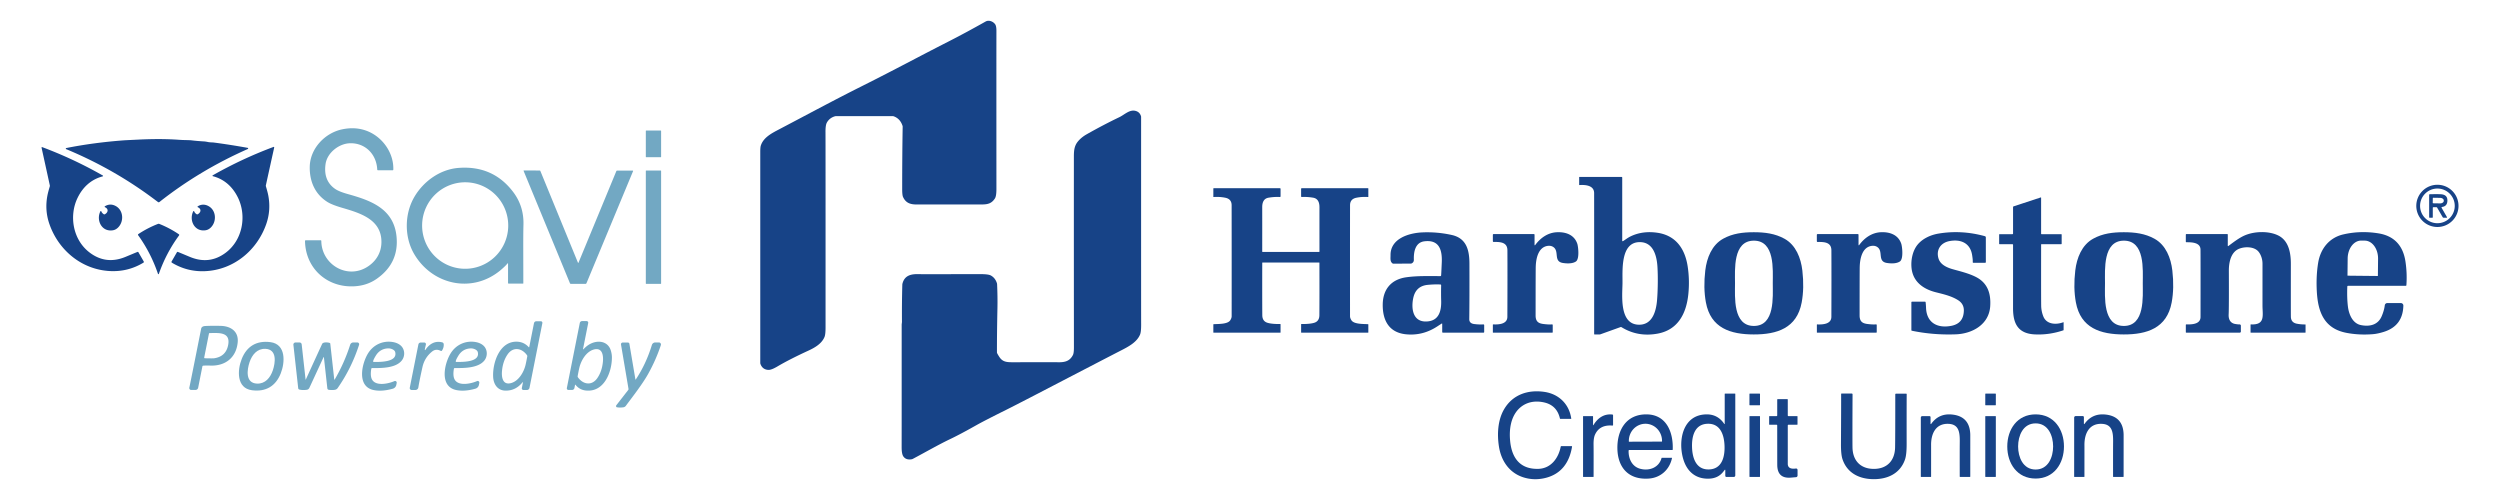 <svg xmlns:xlink="http://www.w3.org/1999/xlink" xmlns="http://www.w3.org/2000/svg" version="1.1" viewBox="0.00 0.00 2250.00 450.00" width="2250" height="450">
<path fill="#174387" d="   M 887.03 19.39   C 889.97 17.73 893.88 19.32 895.67 21.89   Q 896.79 23.50 896.78 27.88   Q 896.72 57.25 896.78 170.11   Q 896.78 176.51 895.42 178.60   C 892.55 182.99 889.27 184.02 883.56 184.02   Q 827.73 183.97 825.92 184.02   C 819.45 184.20 815.24 182.77 812.73 177.26   Q 811.97 175.59 811.97 170.18   Q 811.97 139.63 812.40 114.01   A 2.64 2.47 -56.1 0 0 812.27 113.20   Q 810.14 106.81 804.43 104.71   A 3.44 3.32 54.2 0 0 803.26 104.50   L 752.71 104.50   A 4.94 4.91 36.6 0 0 751.32 104.70   Q 746.51 106.15 744.17 110.36   Q 742.84 112.76 742.95 119.35   Q 743.03 123.45 743.00 294.65   Q 743.00 300.97 742.07 303.23   C 739.63 309.19 733.57 312.80 727.73 315.49   Q 710.59 323.37 699.63 329.84   Q 694.26 333.02 691.59 332.90   Q 686.41 332.68 684.49 327.80   A 3.55 3.39 -57.2 0 1 684.24 326.50   Q 684.24 212.96 684.24 136.88   Q 684.24 132.70 684.70 131.18   C 686.97 123.77 694.48 119.95 701.00 116.52   C 728.75 101.94 750.28 90.28 776.26 77.26   C 807.12 61.79 825.30 51.81 853.30 37.55   Q 868.58 29.77 887.03 19.39   Z"/>
<path fill="#174387" d="   M 1022.20 99.86   Q 1025.86 100.94 1026.93 104.70   A 2.21 2.17 -52.7 0 1 1027.00 105.25   Q 1026.98 283.75 1027.03 291.77   Q 1027.08 298.64 1026.05 301.11   C 1023.14 308.10 1015.46 312.08 1008.42 315.67   Q 1000.55 319.69 932.30 355.14   Q 912.49 365.42 905.40 368.94   Q 886.16 378.49 878.53 382.78   Q 864.10 390.91 855.54 394.99   C 844.36 400.32 834.03 406.37 821.64 412.93   A 4.13 4.04 25.7 0 1 820.34 413.37   Q 815.27 414.17 812.94 410.66   Q 811.47 408.44 811.48 402.48   Q 811.52 381.99 811.51 292.50   C 811.51 291.37 811.78 290.42 811.77 289.49   Q 811.62 273.60 812.08 256.26   A 4.49 4.20 -38.7 0 1 812.23 255.21   C 814.11 248.09 819.55 246.47 826.93 246.74   Q 828.85 246.80 882.17 246.72   Q 889.45 246.71 891.66 247.89   Q 895.69 250.05 897.23 254.91   A 3.60 3.36 -57.0 0 1 897.39 255.82   Q 897.91 267.22 897.69 277.50   Q 897.21 300.81 897.26 317.30   Q 897.26 317.91 899.29 321.06   C 902.17 325.55 905.55 326.03 911.20 326.02   Q 950.19 325.96 951.64 326.01   C 958.37 326.23 962.77 325.06 965.63 319.52   Q 966.53 317.77 966.53 312.85   Q 966.45 218.51 966.49 140.85   C 966.49 135.48 966.90 131.25 970.10 127.35   Q 973.17 123.61 978.09 120.82   Q 993.08 112.33 1007.52 105.41   C 1012.02 103.25 1016.70 98.24 1022.20 99.86   Z"/>
<path fill="#72a8c3" d="   M 339.51 152.58   C 338.88 138.94 328.90 128.68 315.19 128.92   C 305.21 129.09 294.46 137.39 293.00 147.66   Q 290.90 162.42 301.43 169.89   Q 305.01 172.43 313.14 174.69   C 333.87 180.46 354.38 187.84 356.87 212.83   Q 359.26 236.85 338.95 251.00   Q 330.30 257.02 318.97 257.66   C 294.44 259.05 274.94 241.59 274.51 216.89   A 0.64 0.63 89.6 0 1 275.14 216.24   L 288.57 216.24   A 0.62 0.62 0.0 0 1 289.19 216.85   C 289.39 238.48 313.47 252.43 331.98 239.25   C 339.09 234.20 343.24 226.79 343.29 217.88   C 343.41 197.19 323.59 191.63 307.53 186.90   Q 298.55 184.26 294.43 181.62   C 283.37 174.54 278.52 163.10 278.78 150.00   C 279.11 133.50 292.56 119.62 307.93 116.41   Q 321.01 113.67 332.01 118.58   C 344.96 124.35 354.43 138.07 353.98 152.67   A 0.59 0.59 0.0 0 1 353.39 153.25   L 340.22 153.25   A 0.71 0.70 -1.3 0 1 339.51 152.58   Z"/>
<path fill="#72a8c3" d="   M 595.00 141.13   A 0.37 0.37 0.0 0 1 594.63 141.50   L 581.61 141.50   A 0.37 0.37 0.0 0 1 581.24 141.13   L 581.24 117.87   A 0.37 0.37 0.0 0 1 581.61 117.50   L 594.63 117.50   A 0.37 0.37 0.0 0 1 595.00 117.87   L 595.00 141.13   Z"/>
<path fill="#174387" d="   M 222.93 133.07   A 0.54 0.54 0.0 0 1 223.05 134.09   Q 179.56 153.33 143.46 181.82   A 1.07 1.07 0.0 0 1 142.15 181.83   Q 104.26 152.78 59.54 134.23   A 0.53 0.52 -39.4 0 1 59.64 133.23   Q 84.65 128.26 112.25 126.25   Q 112.84 126.21 124.50 125.64   Q 144.78 124.65 160.78 125.79   Q 163.91 126.01 166.43 126.06   Q 171.18 126.16 172.06 126.27   Q 177.02 126.91 183.80 127.29   Q 184.95 127.36 187.66 127.91   C 189.09 128.20 190.78 128.07 192.86 128.34   Q 206.90 130.19 222.93 133.07   Z"/>
<path fill="#174387" d="   M 246.68 132.35   Q 246.82 132.55 246.78 132.75   Q 241.11 158.36 239.29 166.76   A 2.02 1.95 -48.3 0 0 239.33 167.76   Q 240.87 172.91 241.42 175.77   Q 244.00 189.11 239.62 201.66   C 231.38 225.25 210.47 242.74 184.99 244.03   Q 168.62 244.86 154.69 236.41   A 0.77 0.76 30.6 0 1 154.42 235.37   L 159.23 227.04   A 0.72 0.70 -64.0 0 1 160.10 226.73   Q 161.24 227.18 170.91 231.21   Q 188.40 238.50 203.13 227.45   C 218.43 215.99 222.13 194.26 214.18 177.90   C 209.45 168.18 201.95 161.30 191.56 158.57   A 0.42 0.42 0.0 0 1 191.46 157.79   Q 217.89 142.78 246.25 132.21   A 0.37 0.36 63.0 0 1 246.68 132.35   Z"/>
<path fill="#174387" d="   M 37.51 132.54   A 0.36 0.36 0.0 0 1 37.94 132.40   Q 66.20 142.97 92.53 157.96   A 0.42 0.42 0.0 0 1 92.43 158.74   C 82.07 161.45 74.58 168.30 69.86 177.99   C 61.91 194.29 65.58 215.96 80.82 227.40   Q 95.49 238.43 112.94 231.19   Q 122.58 227.18 123.72 226.73   A 0.72 0.70 64.1 0 1 124.59 227.04   L 129.37 235.35   A 0.76 0.76 0.0 0 1 129.10 236.39   Q 115.20 244.80 98.88 243.95   C 73.48 242.64 52.65 225.18 44.47 201.65   Q 40.11 189.13 42.70 175.83   Q 43.25 172.98 44.79 167.85   A 2.01 1.94 48.4 0 0 44.84 166.85   Q 43.03 158.48 37.41 132.94   Q 37.37 132.74 37.51 132.54   Z"/>
<path fill="#72a8c3" d="   M 456.78 237.05   Q 455.28 239.08 450.99 242.75   C 425.70 264.38 389.64 256.88 372.95 228.95   C 363.76 213.58 363.89 192.55 372.99 177.10   C 381.23 163.11 396.12 152.36 412.80 151.11   Q 443.53 148.80 461.69 172.56   Q 471.56 185.47 471.11 202.21   C 470.79 214.52 471.00 230.72 470.99 254.95   A 0.30 0.30 0.0 0 1 470.69 255.25   L 457.80 255.25   A 0.56 0.55 -0.0 0 1 457.24 254.70   L 457.24 237.20   A 0.25 0.25 0.0 0 0 456.78 237.05   Z   M 420.018 164.084   A 38.92 38.75 -88.0 0 0 379.934 201.628   A 38.92 38.75 -88.0 0 0 417.302 241.876   A 38.92 38.75 -88.0 0 0 457.386 204.332   A 38.92 38.75 -88.0 0 0 420.018 164.084   Z"/>
<path fill="#72a8c3" d="   M 520.41 236.58   Q 520.46 236.58 520.51 236.56   A 0.38 0.21 -77.3 0 0 520.65 236.40   L 554.70 154.02   A 0.75 0.74 11.2 0 1 555.39 153.56   L 569.50 153.56   A 0.30 0.30 0.0 0 1 569.78 153.98   L 527.84 254.86   A 1.07 1.07 0.0 0 1 527.01 255.51   Q 527.00 255.51 520.38 255.51   Q 513.76 255.50 513.75 255.49   A 1.07 1.07 0.0 0 1 512.92 254.84   L 471.26 153.84   A 0.30 0.30 0.0 0 1 471.55 153.42   L 485.66 153.46   A 0.75 0.74 -11.0 0 1 486.34 153.92   L 520.16 236.40   A 0.38 0.21 77.5 0 0 520.30 236.56   Q 520.35 236.58 520.41 236.58   Z"/>
<path fill="#72a8c3" d="   M 595.00 255.13   A 0.36 0.36 0.0 0 1 594.64 255.49   L 581.60 255.49   A 0.36 0.36 0.0 0 1 581.24 255.13   L 581.24 153.85   A 0.36 0.36 0.0 0 1 581.60 153.49   L 594.64 153.49   A 0.36 0.36 0.0 0 1 595.00 153.85   L 595.00 255.13   Z"/>
<path fill="#174387" d="   M 1460.64 217.04   C 1462.46 216.02 1464.74 214.06 1467.74 212.64   Q 1478.52 207.53 1491.76 209.50   C 1508.40 211.97 1516.52 224.07 1518.91 239.80   Q 1520.79 252.15 1519.50 264.75   C 1517.70 282.22 1510.18 296.98 1491.64 300.30   Q 1473.98 303.47 1459.38 294.48   A 1.05 1.05 0.0 0 0 1458.47 294.38   L 1440.36 300.88   A 2.09 1.94 33.0 0 1 1439.67 301.00   L 1435.10 301.00   A 0.36 0.36 0.0 0 1 1434.74 300.64   Q 1434.77 208.64 1434.72 173.79   C 1434.71 166.72 1426.63 166.19 1421.48 166.56   A 0.22 0.22 0.0 0 1 1421.25 166.34   L 1421.25 159.49   A 0.24 0.24 0.0 0 1 1421.49 159.25   L 1459.45 159.25   A 0.55 0.54 0.0 0 1 1460.00 159.79   L 1460.00 216.67   A 0.43 0.43 0.0 0 0 1460.64 217.04   Z   M 1460.25 254.89   C 1460.10 265.93 1457.28 291.36 1474.37 292.22   C 1486.97 292.86 1490.49 280.44 1491.34 270.23   Q 1491.89 263.61 1492.00 255.29   Q 1492.11 246.97 1491.72 240.35   C 1491.13 230.11 1487.93 217.61 1475.32 217.92   C 1458.21 218.34 1460.39 243.84 1460.25 254.89   Z"/>
<path fill="#174387" d="   M 2212.66 185.29   A 19.00 19.00 0.0 0 1 2193.66 204.29   A 19.00 19.00 0.0 0 1 2174.66 185.29   A 19.00 19.00 0.0 0 1 2193.66 166.29   A 19.00 19.00 0.0 0 1 2212.66 185.29   Z   M 2209.27 185.29   A 15.60 15.60 0.0 0 0 2193.67 169.69   A 15.60 15.60 0.0 0 0 2178.07 185.29   A 15.60 15.60 0.0 0 0 2193.67 200.89   A 15.60 15.60 0.0 0 0 2209.27 185.29   Z"/>
<path fill="#174387" d="   M 1161.75 226.75   Q 1183.15 226.75 1187.19 226.74   A 0.33 0.32 -89.9 0 0 1187.51 226.41   Q 1187.49 199.55 1187.51 186.46   Q 1187.52 178.87 1181.79 177.92   C 1178.01 177.30 1175.10 177.15 1171.63 177.29   A 0.60 0.60 0.0 0 1 1171.00 176.69   L 1171.00 169.99   A 0.59 0.59 0.0 0 1 1171.59 169.40   L 1231.16 169.40   A 0.34 0.34 0.0 0 1 1231.50 169.74   L 1231.50 177.10   A 0.22 0.21 -87.6 0 1 1231.27 177.32   Q 1225.86 176.94 1220.75 177.96   Q 1215.04 179.11 1215.04 184.75   Q 1214.97 232.26 1215.02 284.62   Q 1215.02 286.26 1216.29 288.25   C 1218.64 291.98 1227.59 291.48 1231.28 291.79   A 0.25 0.24 -87.5 0 1 1231.50 292.04   L 1231.50 299.16   A 0.24 0.24 0.0 0 1 1231.26 299.40   L 1171.27 299.40   A 0.26 0.25 -0.0 0 1 1171.01 299.15   L 1171.01 291.93   A 0.31 0.31 0.0 0 1 1171.32 291.62   Q 1178.79 291.70 1182.75 290.52   Q 1187.39 289.12 1187.44 283.70   Q 1187.57 266.44 1187.48 236.52   A 0.21 0.21 0.0 0 0 1187.27 236.31   Q 1176.79 236.25 1161.75 236.25   Q 1146.72 236.25 1136.24 236.31   A 0.21 0.21 0.0 0 0 1136.03 236.52   Q 1135.94 266.44 1136.07 283.70   Q 1136.12 289.12 1140.76 290.52   Q 1144.72 291.70 1152.19 291.62   A 0.31 0.31 0.0 0 1 1152.50 291.93   L 1152.50 299.15   A 0.26 0.25 -0.0 0 1 1152.24 299.40   L 1092.25 299.40   A 0.24 0.24 0.0 0 1 1092.01 299.16   L 1092.01 292.04   A 0.25 0.24 87.5 0 1 1092.23 291.79   C 1095.92 291.48 1104.87 291.98 1107.22 288.25   Q 1108.49 286.26 1108.49 284.62   Q 1108.54 232.26 1108.47 184.75   Q 1108.47 179.11 1102.76 177.96   Q 1097.65 176.94 1092.24 177.32   A 0.22 0.21 87.6 0 1 1092.01 177.10   L 1092.01 169.74   A 0.34 0.34 0.0 0 1 1092.35 169.40   L 1151.92 169.40   A 0.59 0.59 0.0 0 1 1152.51 169.99   L 1152.51 176.69   A 0.60 0.60 0.0 0 1 1151.88 177.29   C 1148.41 177.15 1145.50 177.30 1141.72 177.92   Q 1135.99 178.87 1136.00 186.46   Q 1136.02 199.55 1136.00 226.41   A 0.33 0.32 89.9 0 0 1136.32 226.74   Q 1140.35 226.75 1161.75 226.75   Z"/>
<path fill="#174387" d="   M 2197.44 187.03   L 2202.29 195.44   A 0.36 0.36 0.0 0 1 2201.98 195.98   L 2199.34 195.98   A 1.12 1.11 -14.7 0 1 2198.37 195.42   L 2193.44 186.89   A 0.80 0.79 75.0 0 0 2192.75 186.49   L 2190.06 186.49   A 0.55 0.55 0.0 0 0 2189.51 187.04   L 2189.51 195.48   A 0.51 0.51 0.0 0 1 2189.00 195.99   L 2186.76 195.99   A 0.52 0.52 0.0 0 1 2186.24 195.47   L 2186.24 175.41   A 0.61 0.61 0.0 0 1 2186.84 174.80   Q 2195.43 174.64 2197.58 174.90   Q 2202.69 175.53 2202.66 180.43   Q 2202.63 185.63 2197.81 186.27   A 0.51 0.51 0.0 0 0 2197.44 187.03   Z   M 2189.52 178.40   L 2189.46 182.52   A 0.43 0.43 0.0 0 0 2189.88 182.96   L 2196.02 183.06   A 3.33 2.29 0.9 0 0 2199.39 180.82   L 2199.39 180.42   A 3.33 2.29 0.9 0 0 2196.10 178.08   L 2189.96 177.98   A 0.43 0.43 0.0 0 0 2189.52 178.40   Z"/>
<path fill="#174387" d="   M 1836.64 177.70   A 0.27 0.27 0.0 0 1 1837.00 177.96   L 1837.00 210.35   A 0.41 0.41 0.0 0 0 1837.41 210.76   L 1855.07 210.76   A 0.43 0.43 0.0 0 1 1855.50 211.19   L 1855.50 219.33   A 0.43 0.43 0.0 0 1 1855.07 219.76   L 1837.35 219.76   A 0.34 0.33 -0.0 0 0 1837.01 220.09   Q 1836.95 265.65 1837.06 274.96   Q 1837.12 280.04 1838.99 284.76   C 1841.92 292.15 1850.64 292.42 1856.99 290.01   A 0.19 0.19 0.0 0 1 1857.25 290.19   L 1857.25 296.95   A 0.37 0.36 -10.5 0 1 1857.01 297.29   Q 1844.20 301.60 1831.27 300.96   C 1815.98 300.20 1811.74 290.97 1811.74 277.36   Q 1811.76 229.65 1811.75 220.36   A 0.61 0.61 0.0 0 0 1811.14 219.75   L 1799.60 219.75   A 0.36 0.35 0.0 0 1 1799.24 219.40   L 1799.24 211.12   A 0.37 0.37 0.0 0 1 1799.61 210.75   L 1811.20 210.75   A 0.55 0.55 0.0 0 0 1811.75 210.20   L 1811.75 186.42   A 0.75 0.75 0.0 0 1 1812.26 185.71   L 1836.64 177.70   Z"/>
<path fill="#174387" d="   M 94.48 186.49   A 0.49 0.49 0.0 0 1 94.42 185.62   Q 99.28 182.71 104.30 185.52   C 111.10 189.34 111.74 199.33 106.26 204.77   Q 104.14 206.88 101.43 207.29   C 91.49 208.79 86.37 198.22 90.35 190.18   A 0.45 0.45 0.0 0 1 91.18 190.22   Q 91.77 191.78 93.38 192.79   A 1.03 1.02 -43.6 0 0 94.44 192.81   C 97.48 191.08 97.79 187.93 94.48 186.49   Z"/>
<path fill="#174387" d="   M 178.07 186.52   A 0.49 0.49 0.0 0 1 178.01 185.65   Q 182.86 182.77 187.85 185.60   C 194.61 189.43 195.20 199.38 189.71 204.78   Q 187.59 206.87 184.89 207.26   C 174.98 208.71 169.93 198.16 173.94 190.17   A 0.45 0.45 0.0 0 1 174.76 190.22   Q 175.34 191.77 176.94 192.79   A 1.03 1.01 -43.3 0 0 178.00 192.81   C 181.03 191.10 181.36 187.97 178.07 186.52   Z"/>
<path fill="#174387" d="   M 142.57 246.76   Q 142.28 246.76 142.15 246.38   Q 135.77 227.57 124.32 211.68   A 0.70 0.70 0.0 0 1 124.51 210.68   Q 132.89 205.11 142.30 201.47   Q 142.46 201.42 142.80 201.42   Q 143.14 201.42 143.29 201.48   Q 152.67 205.21 160.99 210.86   A 0.70 0.70 0.0 0 1 161.17 211.86   Q 149.57 227.64 143.00 246.39   Q 142.87 246.76 142.57 246.76   Z"/>
<path fill="#174387" d="   M 1297.55 291.19   Q 1295.16 292.72 1293.86 293.58   Q 1280.47 302.46 1265.17 300.84   C 1249.82 299.20 1244.24 287.93 1244.46 273.85   C 1244.67 260.63 1251.83 251.54 1265.56 249.56   C 1275.54 248.13 1286.54 248.49 1296.32 248.51   A 0.69 0.69 0.0 0 0 1297.00 247.95   Q 1297.12 247.31 1297.60 236.09   C 1298.06 225.02 1295.34 215.51 1281.93 217.18   C 1273.57 218.21 1272.25 227.01 1272.47 233.71   Q 1272.54 236.16 1270.35 237.12   A 1.12 1.10 -56.8 0 1 1269.89 237.22   L 1253.98 237.32   A 1.08 1.05 61.2 0 1 1253.39 237.14   C 1250.91 235.46 1251.50 232.66 1251.49 229.49   C 1251.43 214.59 1268.20 209.66 1280.17 209.15   Q 1293.52 208.59 1306.54 211.47   C 1319.93 214.43 1322.45 225.21 1322.49 237.27   Q 1322.58 269.80 1322.34 287.19   Q 1322.29 291.09 1326.86 291.65   Q 1331.46 292.21 1335.03 291.95   A 0.69 0.68 -2.0 0 1 1335.77 292.63   L 1335.77 298.79   A 0.63 0.63 0.0 0 1 1335.14 299.42   L 1298.65 299.42   A 0.66 0.66 0.0 0 1 1297.99 298.76   L 1297.99 291.43   A 0.29 0.28 73.4 0 0 1297.55 291.19   Z   M 1296.43 256.05   Q 1291.52 255.76 1285.03 256.37   Q 1274.28 257.37 1271.95 268.13   C 1270.05 276.88 1271.08 289.56 1283.44 289.35   C 1294.70 289.15 1297.36 280.47 1297.05 270.57   Q 1296.87 264.65 1297.03 256.71   A 0.64 0.64 0.0 0 0 1296.43 256.05   Z"/>
<path fill="#174387" d="   M 1381.10 211.31   L 1381.10 220.47   A 0.29 0.29 0.0 0 0 1381.62 220.64   C 1386.31 214.18 1393.02 209.38 1401.19 209.01   C 1409.26 208.64 1416.83 211.30 1419.57 219.39   C 1420.38 221.76 1421.74 233.06 1418.31 235.35   C 1415.30 237.37 1410.39 237.29 1406.53 236.66   C 1397.91 235.25 1403.57 226.24 1398.08 222.39   Q 1395.94 220.90 1393.00 221.28   C 1384.43 222.40 1382.40 232.65 1382.17 239.93   Q 1382.07 243.06 1382.04 283.90   C 1382.03 291.19 1386.66 291.42 1392.12 291.91   Q 1394.34 292.10 1396.87 291.96   A 0.55 0.55 0.0 0 1 1397.45 292.51   L 1397.45 298.93   A 0.48 0.48 0.0 0 1 1396.97 299.41   L 1343.84 299.41   A 0.27 0.27 0.0 0 1 1343.57 299.14   L 1343.57 292.25   A 0.29 0.29 0.0 0 1 1343.87 291.96   C 1348.84 292.18 1356.60 291.78 1356.63 285.15   Q 1356.79 247.07 1356.67 225.28   C 1356.64 219.25 1352.37 217.96 1347.25 217.77   Q 1345.38 217.70 1344.49 217.79   A 0.84 0.83 -2.8 0 1 1343.57 216.96   L 1343.57 211.36   A 0.71 0.71 0.0 0 1 1344.28 210.65   L 1380.43 210.65   A 0.67 0.66 0.0 0 1 1381.10 211.31   Z"/>
<path fill="#174387" d="   M 1578.49 209.00   C 1588.38 209.01 1597.55 210.15 1606.08 214.89   C 1616.30 220.57 1620.81 232.21 1622.12 243.48   Q 1623.94 259.22 1621.52 272.20   C 1617.19 295.47 1599.18 301.03 1578.36 301.00   C 1557.54 300.97 1539.55 295.37 1535.29 272.08   Q 1532.90 259.09 1534.76 243.36   C 1536.11 232.09 1540.65 220.47 1550.89 214.82   C 1559.43 210.10 1568.60 208.99 1578.49 209.00   Z   M 1561.51 254.97   C 1561.51 267.12 1559.43 293.35 1578.51 293.35   C 1597.59 293.34 1595.50 267.12 1595.50 254.97   C 1595.50 242.81 1597.59 216.59 1578.50 216.59   C 1559.42 216.59 1561.51 242.82 1561.51 254.97   Z"/>
<path fill="#174387" d="   M 1672.00 210.65   A 0.67 0.66 -0.0 0 1 1672.67 211.31   L 1672.68 220.47   A 0.29 0.29 0.0 0 0 1673.20 220.64   C 1677.88 214.18 1684.59 209.38 1692.76 209.00   C 1700.83 208.63 1708.40 211.29 1711.14 219.37   C 1711.95 221.74 1713.32 233.04 1709.89 235.33   C 1706.88 237.35 1701.97 237.28 1698.11 236.65   C 1689.49 235.24 1695.15 226.23 1689.66 222.38   Q 1687.52 220.89 1684.58 221.28   C 1676.01 222.40 1673.98 232.65 1673.76 239.93   Q 1673.66 243.06 1673.64 283.89   C 1673.64 291.18 1678.27 291.41 1683.73 291.90   Q 1685.95 292.09 1688.48 291.95   A 0.55 0.55 0.0 0 1 1689.06 292.50   L 1689.06 298.92   A 0.48 0.48 0.0 0 1 1688.58 299.40   L 1635.46 299.42   A 0.27 0.27 0.0 0 1 1635.19 299.15   L 1635.18 292.26   A 0.29 0.29 0.0 0 1 1635.48 291.97   C 1640.45 292.19 1648.21 291.78 1648.24 285.16   Q 1648.38 247.08 1648.25 225.29   C 1648.22 219.26 1643.95 217.97 1638.83 217.79   Q 1636.96 217.72 1636.07 217.81   A 0.84 0.83 -2.8 0 1 1635.15 216.98   L 1635.15 211.38   A 0.71 0.71 0.0 0 1 1635.86 210.67   L 1672.00 210.65   Z"/>
<path fill="#174387" d="   M 1786.66 236.50   L 1776.01 236.50   A 0.54 0.54 0.0 0 1 1775.47 235.93   Q 1775.62 233.81 1774.88 229.38   C 1773.10 218.62 1764.55 215.10 1754.53 216.98   C 1746.39 218.52 1742.36 225.05 1744.66 232.66   C 1746.28 238.03 1751.90 240.67 1757.07 242.18   C 1763.17 243.96 1771.80 245.84 1778.74 249.50   C 1789.15 254.98 1791.96 264.68 1791.18 275.76   C 1790.04 292.03 1775.18 300.34 1760.25 300.90   Q 1739.99 301.67 1720.68 297.66   A 0.57 0.55 6.6 0 1 1720.24 297.12   L 1720.24 272.13   A 0.63 0.63 0.0 0 1 1720.87 271.50   L 1732.43 271.50   A 0.65 0.64 -3.5 0 1 1733.07 272.06   Q 1733.34 274.29 1733.44 277.03   C 1733.93 290.61 1743.83 295.78 1756.48 293.19   Q 1767.17 290.99 1767.46 279.65   Q 1767.62 273.48 1762.14 270.07   C 1755.99 266.24 1748.75 264.70 1742.02 262.98   C 1730.86 260.13 1721.65 253.51 1720.39 241.26   C 1719.63 233.90 1721.40 225.21 1726.30 219.64   C 1730.90 214.40 1737.98 211.34 1744.72 210.22   Q 1765.35 206.77 1786.40 212.56   A 1.17 1.16 7.9 0 1 1787.25 213.68   L 1787.26 235.90   A 0.60 0.60 0.0 0 1 1786.66 236.50   Z"/>
<path fill="#174387" d="   M 1911.36 301.00   C 1890.54 300.97 1872.54 295.36 1868.28 272.08   Q 1865.89 259.09 1867.76 243.36   C 1869.10 232.09 1873.64 220.47 1883.88 214.82   C 1892.42 210.10 1901.59 208.99 1911.48 209.00   C 1921.38 209.01 1930.54 210.15 1939.07 214.89   C 1949.29 220.57 1953.80 232.21 1955.11 243.48   Q 1956.93 259.22 1954.51 272.20   C 1950.18 295.47 1932.17 301.03 1911.36 301.00   Z   M 1894.50 254.95   C 1894.49 267.11 1892.38 293.33 1911.47 293.35   C 1930.55 293.37 1928.49 267.14 1928.50 254.99   C 1928.51 242.83 1930.62 216.61 1911.54 216.59   C 1892.45 216.57 1894.52 242.80 1894.50 254.95   Z"/>
<path fill="#174387" d="   M 2005.00 221.22   A 0.29 0.29 0.0 0 0 2005.47 221.45   C 2010.19 217.94 2015.24 214.03 2020.32 211.84   C 2029.16 208.02 2042.23 207.74 2050.65 212.05   C 2059.87 216.76 2061.78 227.67 2061.77 237.41   Q 2061.72 280.13 2061.79 285.00   Q 2061.88 290.31 2067.15 291.33   Q 2070.96 292.07 2074.75 292.00   A 0.24 0.24 0.0 0 1 2075.00 292.24   L 2075.00 299.08   A 0.33 0.33 0.0 0 1 2074.67 299.41   L 2025.79 299.41   A 0.30 0.29 -90.0 0 1 2025.50 299.11   L 2025.50 292.23   A 0.26 0.26 0.0 0 1 2025.78 291.97   C 2038.97 292.56 2036.25 283.88 2036.24 274.88   Q 2036.24 257.63 2036.25 237.25   C 2036.25 233.80 2035.15 229.69 2032.85 226.73   C 2029.07 221.86 2020.63 221.76 2015.34 223.83   C 2007.60 226.85 2005.94 236.52 2005.97 243.70   Q 2006.11 276.65 2005.79 282.99   C 2005.57 287.26 2007.19 290.81 2011.68 291.58   Q 2014.59 292.07 2015.50 291.97   A 1.15 1.15 0.0 0 1 2016.78 293.11   L 2016.78 298.39   A 1.02 1.01 -0.0 0 1 2015.76 299.40   L 1967.69 299.40   A 0.45 0.45 0.0 0 1 1967.24 298.95   L 1967.24 292.46   A 0.53 0.53 0.0 0 1 1967.79 291.93   Q 1980.47 292.51 1980.48 285.27   Q 1980.55 229.79 1980.45 224.53   C 1980.32 218.27 1972.81 218.00 1967.78 218.01   A 0.55 0.55 0.0 0 1 1967.23 217.46   L 1967.23 211.25   A 0.62 0.61 -0.0 0 1 1967.85 210.64   L 2004.46 210.64   A 0.55 0.55 0.0 0 1 2005.01 211.19   L 2005.00 221.22   Z"/>
<path fill="#174387" d="   M 2112.57 257.87   Q 2112.18 268.13 2113.13 275.92   C 2113.98 282.88 2117.31 291.03 2124.72 292.56   C 2132.47 294.15 2140.13 292.63 2143.54 284.56   Q 2145.75 279.34 2146.30 274.78   A 2.31 2.30 3.5 0 1 2148.59 272.76   L 2160.75 272.76   A 2.27 2.26 0.7 0 1 2163.02 275.08   Q 2162.59 293.21 2145.59 298.63   Q 2139.95 300.42 2135.51 300.77   Q 2123.05 301.74 2111.73 299.55   C 2091.80 295.69 2086.23 280.90 2085.16 262.76   Q 2084.35 248.79 2086.33 236.62   C 2088.43 223.69 2096.43 213.84 2109.05 210.95   Q 2124.40 207.42 2140.53 210.01   C 2154.88 212.30 2162.76 221.15 2164.90 235.29   Q 2166.52 245.97 2165.75 256.69   A 0.60 0.60 0.0 0 1 2165.15 257.25   L 2113.21 257.25   A 0.65 0.64 -88.6 0 0 2112.57 257.87   Z   M 2112.93 248.11   L 2139.89 248.39   A 0.20 0.20 0.0 0 0 2140.10 248.19   L 2140.26 232.89   A 16.20 12.07 -89.4 0 0 2128.36 216.57   L 2125.14 216.53   A 16.20 12.07 -89.4 0 0 2112.90 232.61   L 2112.74 247.91   A 0.20 0.20 0.0 0 0 2112.93 248.11   Z"/>
<path fill="#72a8c3" d="   M 475.85 312.45   A 0.27 0.27 0.0 0 0 476.32 312.32   L 480.58 290.89   A 2.22 2.21 5.7 0 1 482.75 289.12   L 486.72 289.12   A 1.44 1.42 5.7 0 1 488.13 290.83   L 476.54 349.09   A 2.38 2.37 5.6 0 1 474.21 351.00   L 471.11 351.00   A 1.49 1.49 0.0 0 1 469.65 349.22   L 470.65 344.19   A 0.19 0.19 0.0 0 0 470.31 344.03   Q 464.08 351.76 454.83 351.56   C 447.70 351.41 444.15 345.70 443.83 339.23   C 443.20 326.63 449.55 307.05 465.27 307.52   Q 471.58 307.71 475.85 312.45   Z   M 474.28 319.67   C 469.56 313.07 461.75 311.93 456.89 318.88   Q 452.65 324.97 451.82 333.63   C 451.27 339.29 452.26 346.87 459.99 344.76   C 466.93 342.87 471.56 334.73 473.06 328.17   Q 473.77 325.01 474.54 320.77   A 1.50 1.49 32.2 0 0 474.28 319.67   Z"/>
<path fill="#72a8c3" d="   M 525.13 314.31   Q 529.26 309.82 534.17 308.29   C 540.69 306.27 547.51 308.30 549.70 315.33   Q 550.73 318.64 550.72 321.75   C 550.71 334.76 543.81 353.23 527.24 351.46   Q 521.49 350.84 517.94 346.30   A 0.23 0.23 0.0 0 0 517.54 346.40   L 516.99 349.19   A 2.22 2.22 0.0 0 1 514.81 350.97   L 511.58 350.97   A 1.45 1.44 5.6 0 1 510.16 349.25   L 521.82 290.68   A 2.12 2.11 5.6 0 1 523.90 288.98   L 527.96 288.98   A 1.46 1.45 5.7 0 1 529.39 290.72   L 524.73 314.11   A 0.23 0.23 0.0 0 0 525.13 314.31   Z   M 520.14 339.59   C 524.84 346.19 532.64 347.34 537.51 340.41   Q 541.76 334.34 542.61 325.69   C 543.17 320.04 542.20 312.47 534.47 314.56   C 527.54 316.43 522.89 324.55 521.38 331.10   Q 520.66 334.25 519.89 338.49   A 1.49 1.49 0.0 0 0 520.14 339.59   Z"/>
<path fill="#72a8c3" d="   M 182.16 329.75   L 178.34 348.97   A 2.48 2.48 0.0 0 1 175.91 350.96   L 172.08 350.96   A 1.73 1.72 -83.6 0 1 170.40 348.85   Q 171.33 344.73 181.03 295.87   Q 181.49 293.56 184.83 293.40   Q 191.35 293.09 198.76 293.29   C 207.62 293.53 214.83 298.19 213.94 308.00   C 212.69 321.65 203.03 329.51 189.33 329.03   Q 185.66 328.90 182.92 329.09   A 0.83 0.83 0.0 0 0 182.16 329.75   Z   M 184.35 322.44   Q 191.57 322.63 192.74 322.45   Q 203.32 320.87 205.33 310.57   C 207.71 298.40 196.47 299.72 188.73 299.76   A 0.69 0.69 0.0 0 0 188.05 300.32   L 183.79 321.73   A 0.59 0.59 0.0 0 0 184.35 322.44   Z"/>
<path fill="#72a8c3" d="   M 252.64 336.14   C 248.07 347.60 239.17 352.84 226.79 351.22   C 212.65 349.38 213.60 332.95 217.56 323.02   C 222.13 311.55 231.03 306.32 243.41 307.93   C 257.55 309.78 256.60 326.21 252.64 336.14   Z   M 224.63 325.87   C 222.30 332.72 220.63 344.81 231.30 345.24   C 238.73 345.54 243.28 339.92 245.53 333.33   C 247.86 326.48 249.53 314.39 238.85 313.95   C 231.43 313.65 226.87 319.28 224.63 325.87   Z"/>
<path fill="#72a8c3" d="   M 334.95 331.25   A 0.81 0.80 -84.8 0 0 334.16 331.92   Q 333.15 337.92 334.60 341.11   C 337.77 348.03 349.72 345.32 354.95 343.01   A 1.50 1.50 0.0 0 1 357.03 344.67   L 356.68 346.41   A 4.46 4.46 0.0 0 1 353.50 349.84   Q 343.75 352.59 336.31 351.06   C 320.89 347.88 325.55 327.29 331.21 318.08   C 335.96 310.38 344.38 306.43 353.25 307.79   Q 357.72 308.49 360.51 310.86   C 364.49 314.25 364.77 320.49 361.60 324.46   C 356.05 331.44 343.05 331.33 334.95 331.25   Z   M 336.35 325.77   C 341.92 325.77 357.82 326.08 355.71 316.98   C 355.15 314.61 351.57 313.48 349.48 313.54   Q 342.06 313.74 338.16 320.19   Q 335.92 323.89 335.83 325.21   A 0.52 0.52 0.0 0 0 336.35 325.77   Z"/>
<path fill="#72a8c3" d="   M 382.77 315.00   C 386.44 309.54 391.37 306.49 397.97 308.11   A 1.81 1.80 -85.0 0 1 399.35 309.76   Q 399.55 312.85 397.77 315.52   A 0.86 0.85 30.4 0 1 396.67 315.80   Q 392.42 313.59 388.97 316.33   Q 382.14 321.77 380.21 330.40   Q 377.60 342.07 376.50 348.76   A 2.67 2.67 0.0 0 1 373.87 350.99   L 370.49 350.99   A 1.72 1.72 0.0 0 1 368.80 348.93   L 376.54 310.03   A 2.20 2.20 0.0 0 1 378.70 308.26   L 381.82 308.26   A 1.52 1.52 0.0 0 1 383.30 310.13   Q 382.27 314.51 382.32 314.89   A 0.25 0.25 0.0 0 0 382.77 315.00   Z"/>
<path fill="#72a8c3" d="   M 408.50 331.91   Q 407.49 337.91 408.95 341.10   C 412.12 348.02 424.07 345.31 429.30 342.99   A 1.50 1.50 0.0 0 1 431.38 344.65   L 431.03 346.39   A 4.46 4.46 0.0 0 1 427.85 349.83   Q 418.10 352.58 410.66 351.05   C 395.24 347.88 399.89 327.28 405.55 318.07   C 410.29 310.37 418.71 306.41 427.59 307.77   Q 432.06 308.46 434.85 310.83   C 438.83 314.22 439.11 320.46 435.95 324.44   C 430.40 331.42 417.39 331.32 409.29 331.24   A 0.81 0.80 -84.8 0 0 408.50 331.91   Z   M 410.69 325.75   C 416.26 325.75 432.13 326.07 430.03 316.99   C 429.47 314.62 425.90 313.49 423.81 313.55   Q 416.40 313.74 412.50 320.18   Q 410.27 323.87 410.18 325.19   A 0.52 0.52 0.0 0 0 410.69 325.75   Z"/>
<path fill="#72a8c3" d="   M 275.21 341.62   Q 285.67 318.69 289.93 309.51   C 290.78 307.68 295.27 308.04 296.82 308.69   A 0.70 0.70 0.0 0 1 297.25 309.27   L 300.83 341.54   A 0.20 0.20 0.0 0 0 301.20 341.62   Q 309.97 326.63 315.16 310.26   A 2.93 2.93 0.0 0 1 317.95 308.22   L 321.63 308.22   A 1.62 1.62 0.0 0 1 323.17 310.34   Q 316.30 331.50 303.90 349.27   A 3.67 3.62 -78.1 0 1 301.63 350.77   Q 299.28 351.26 295.89 350.83   A 1.48 1.48 0.0 0 1 294.61 349.53   L 291.51 321.49   A 0.16 0.16 0.0 0 0 291.21 321.44   L 278.43 349.09   A 2.99 2.98 -81.7 0 1 276.14 350.80   Q 272.36 351.35 269.42 350.60   A 1.37 1.36 4.0 0 1 268.39 349.42   L 264.06 310.33   A 1.88 1.87 86.8 0 1 265.92 308.24   L 269.62 308.24   A 1.91 1.91 0.0 0 1 271.52 309.94   L 275.02 341.59   A 0.10 0.10 0.0 0 0 275.21 341.62   Z"/>
<path fill="#72a8c3" d="   M 572.20 341.54   Q 581.51 327.50 586.69 310.49   A 3.22 3.22 0.0 0 1 589.77 308.20   L 593.00 308.20   A 1.86 1.85 -80.8 0 1 594.76 310.64   Q 590.39 323.85 583.34 336.52   C 578.13 345.86 569.05 357.39 563.27 365.23   A 3.37 3.37 0.0 0 1 561.02 366.58   Q 557.93 367.00 555.41 366.58   Q 554.90 366.50 554.77 366.32   Q 554.13 365.46 554.77 364.63   Q 563.37 353.61 565.43 350.93   A 1.15 1.13 60.1 0 0 565.66 350.04   L 558.90 310.07   A 1.52 1.51 85.3 0 1 560.39 308.30   L 565.16 308.30   A 1.32 1.31 85.0 0 1 566.45 309.39   L 571.87 341.47   A 0.18 0.18 0.0 0 0 572.20 341.54   Z"/>
<path fill="#174387" d="   M 1403.96 376.73   Q 1401.30 364.95 1390.04 362.26   C 1375.24 358.74 1363.44 366.53 1359.98 381.01   Q 1358.25 388.26 1359.17 397.30   C 1360.70 412.24 1368.16 422.43 1384.50 421.97   C 1395.83 421.65 1402.68 412.29 1404.63 402.05   A 0.68 0.68 0.0 0 1 1405.30 401.50   L 1414.41 401.50   A 0.43 0.43 0.0 0 1 1414.84 402.00   C 1412.40 416.99 1404.36 427.46 1389.25 430.52   Q 1379.65 432.46 1370.60 429.46   C 1358.23 425.34 1351.05 414.66 1349.06 401.96   C 1347.25 390.38 1348.10 378.00 1353.58 368.51   C 1361.21 355.30 1374.94 350.47 1390.03 352.71   C 1402.88 354.62 1412.27 363.58 1414.13 376.72   A 0.24 0.24 0.0 0 1 1413.89 376.99   L 1404.29 376.99   A 0.34 0.34 0.0 0 1 1403.96 376.73   Z"/>
<path fill="#174387" d="   M 1552.28 422.87   Q 1552.08 423.12 1550.75 424.79   Q 1546.15 430.56 1537.99 430.80   C 1526.02 431.16 1518.16 424.29 1514.88 413.00   C 1510.14 396.70 1514.27 373.21 1535.82 372.94   C 1542.76 372.85 1548.07 375.89 1551.85 381.55   A 0.21 0.21 0.0 0 0 1552.24 381.43   L 1552.24 354.59   A 0.34 0.34 0.0 0 1 1552.58 354.25   L 1561.49 354.25   A 0.27 0.27 0.0 0 1 1561.76 354.52   L 1561.76 427.88   A 1.40 1.39 -0.0 0 1 1560.36 429.27   L 1553.80 429.27   A 1.05 1.04 90.0 0 1 1552.76 428.22   L 1552.76 423.04   A 0.27 0.27 0.0 0 0 1552.28 422.87   Z   M 1522.83 402.38   C 1523.11 411.85 1526.23 422.84 1538.08 422.49   C 1549.92 422.13 1552.38 410.97 1552.09 401.50   C 1551.81 392.03 1548.69 381.04 1536.84 381.39   C 1525.00 381.75 1522.54 392.91 1522.83 402.38   Z"/>
<path fill="#174387" d="   M 1583.992 364.358   A 0.41 0.41 0.0 0 1 1583.581 364.768   L 1574.901 364.752   A 0.41 0.41 0.0 0 1 1574.492 364.342   L 1574.508 354.642   A 0.41 0.41 0.0 0 1 1574.919 354.232   L 1583.599 354.248   A 0.41 0.41 0.0 0 1 1584.008 354.658   L 1583.992 364.358   Z"/>
<path fill="#174387" d="   M 1686.37 422.00   C 1698.49 422.03 1705.35 414.40 1705.58 402.74   Q 1705.76 393.62 1705.75 354.98   A 0.69 0.68 90.0 0 1 1706.43 354.29   L 1715.54 354.29   A 0.49 0.49 0.0 0 1 1716.03 354.79   Q 1715.94 364.94 1715.98 399.69   Q 1715.99 409.23 1714.51 413.52   C 1710.26 425.85 1699.34 431.28 1686.35 431.25   C 1673.36 431.22 1662.47 425.74 1658.28 413.39   Q 1656.81 409.09 1656.87 399.55   Q 1657.07 364.80 1657.02 354.65   A 0.49 0.49 0.0 0 1 1657.52 354.16   L 1666.63 354.20   A 0.69 0.68 -89.7 0 1 1667.30 354.89   Q 1667.12 393.53 1667.25 402.65   C 1667.42 414.31 1674.25 421.97 1686.37 422.00   Z"/>
<path fill="#174387" d="   M 1796.242 364.388   A 0.38 0.38 0.0 0 1 1795.861 364.768   L 1787.121 364.752   A 0.38 0.38 0.0 0 1 1786.742 364.372   L 1786.758 354.612   A 0.38 0.38 0.0 0 1 1787.139 354.232   L 1795.879 354.248   A 0.38 0.38 0.0 0 1 1796.258 354.628   L 1796.242 364.388   Z"/>
<path fill="#174387" d="   M 1616.27 421.66   A 1.33 1.33 0.0 0 1 1617.80 422.98   L 1617.80 427.96   A 1.52 1.52 0.0 0 1 1616.36 429.48   Q 1615.49 429.53 1611.95 429.85   Q 1599.77 430.95 1599.54 418.77   Q 1599.51 417.30 1599.49 382.87   A 0.63 0.62 -90.0 0 0 1598.87 382.24   L 1592.52 382.24   A 0.28 0.27 0.0 0 1 1592.24 381.97   L 1592.24 374.79   A 0.29 0.29 0.0 0 1 1592.53 374.50   L 1598.89 374.50   A 0.61 0.61 0.0 0 0 1599.50 373.89   L 1599.50 359.69   A 0.45 0.45 0.0 0 1 1599.95 359.24   L 1608.55 359.24   A 0.45 0.45 0.0 0 1 1609.00 359.69   L 1609.00 373.93   A 0.57 0.57 0.0 0 0 1609.57 374.50   L 1617.41 374.50   A 0.35 0.35 0.0 0 1 1617.76 374.85   L 1617.76 381.90   A 0.34 0.34 0.0 0 1 1617.42 382.24   L 1609.65 382.24   A 0.65 0.65 0.0 0 0 1609.00 382.89   Q 1609.00 415.66 1609.00 417.48   C 1609.02 421.79 1612.99 422.15 1616.27 421.66   Z"/>
<path fill="#174387" d="   M 1434.11 382.59   C 1437.89 376.23 1443.55 372.25 1451.12 373.06   A 0.72 0.72 0.0 0 1 1451.76 373.78   L 1451.76 382.47   A 0.55 0.55 0.0 0 1 1451.16 383.02   Q 1439.64 382.08 1435.50 391.21   Q 1434.07 394.38 1434.21 400.48   Q 1434.31 405.18 1434.23 428.95   A 0.30 0.30 0.0 0 1 1433.93 429.25   L 1425.05 429.25   A 0.30 0.30 0.0 0 1 1424.75 428.95   L 1424.75 374.79   A 0.29 0.29 0.0 0 1 1425.04 374.50   L 1433.46 374.50   A 0.28 0.28 0.0 0 1 1433.74 374.78   L 1433.74 382.49   A 0.20 0.20 0.0 0 0 1434.11 382.59   Z"/>
<path fill="#174387" d="   M 1504.80 412.27   C 1502.62 422.60 1494.68 429.94 1483.99 430.71   C 1465.79 432.02 1456.09 420.89 1455.66 404.08   C 1455.24 387.31 1463.46 372.71 1482.05 372.94   C 1499.99 373.17 1506.08 389.36 1505.45 404.65   A 0.37 0.37 0.0 0 1 1505.08 405.00   L 1466.36 405.00   A 0.61 0.60 1.0 0 0 1465.75 405.58   C 1465.55 412.56 1468.62 419.72 1475.90 421.81   C 1484.19 424.20 1493.05 420.89 1495.38 412.28   A 0.38 0.37 -81.7 0 1 1495.74 412.01   L 1504.59 412.01   A 0.21 0.21 0.0 0 1 1504.80 412.27   Z   M 1466.22 397.54   L 1495.56 397.44   A 0.26 0.26 0.0 0 0 1495.82 397.18   L 1495.82 396.73   A 15.39 14.93 89.8 0 0 1480.83 381.39   A 15.39 14.93 89.8 0 0 1465.96 396.83   L 1465.96 397.28   A 0.26 0.26 0.0 0 0 1466.22 397.54   Z"/>
<path fill="#174387" d="   M 1737.50 381.38   A 0.29 0.29 0.0 0 0 1738.03 381.55   Q 1744.99 371.72 1757.19 373.11   Q 1772.93 374.90 1773.25 391.26   Q 1773.26 392.00 1773.25 428.88   A 0.37 0.37 0.0 0 1 1772.88 429.25   L 1764.11 429.25   A 0.35 0.35 0.0 0 1 1763.76 428.90   Q 1763.71 405.90 1763.79 397.33   C 1763.86 389.10 1762.98 381.92 1753.81 381.47   C 1741.93 380.89 1737.83 390.68 1737.99 400.75   Q 1738.01 402.16 1737.99 428.96   A 0.29 0.29 0.0 0 1 1737.70 429.25   L 1729.04 429.25   A 0.30 0.29 -0.0 0 1 1728.74 428.96   L 1728.74 375.85   A 1.36 1.36 0.0 0 1 1730.10 374.49   L 1736.53 374.49   A 0.97 0.96 0.0 0 1 1737.50 375.45   L 1737.50 381.38   Z"/>
<path fill="#174387" d="   M 1832.07 372.93   C 1848.65 372.94 1857.58 386.49 1857.57 401.83   C 1857.56 417.16 1848.62 430.70 1832.04 430.70   C 1815.47 430.69 1806.54 417.13 1806.55 401.80   C 1806.56 386.46 1815.50 372.92 1832.07 372.93   Z   M 1816.30 401.81   C 1816.30 411.38 1820.66 422.57 1832.06 422.57   C 1843.46 422.57 1847.81 411.37 1847.81 401.80   C 1847.81 392.23 1843.45 381.03 1832.05 381.04   C 1820.65 381.04 1816.30 392.24 1816.30 401.81   Z"/>
<path fill="#174387" d="   M 1875.51 381.37   A 0.29 0.29 0.0 0 0 1876.04 381.54   Q 1883.00 371.72 1895.20 373.11   Q 1910.94 374.90 1911.26 391.26   Q 1911.27 392.00 1911.25 428.88   A 0.37 0.37 0.0 0 1 1910.88 429.25   L 1902.11 429.25   A 0.35 0.35 0.0 0 1 1901.76 428.90   Q 1901.72 405.90 1901.80 397.33   C 1901.87 389.10 1900.99 381.92 1891.82 381.47   C 1879.94 380.89 1875.84 390.68 1876.00 400.75   Q 1876.02 402.16 1875.99 428.96   A 0.29 0.29 0.0 0 1 1875.70 429.25   L 1867.04 429.24   A 0.30 0.29 0.0 0 1 1866.74 428.95   L 1866.75 375.84   A 1.36 1.36 0.0 0 1 1868.11 374.48   L 1874.54 374.48   A 0.97 0.96 0.0 0 1 1875.51 375.44   L 1875.51 381.37   Z"/>
<path fill="#174387" d="   M 1584.00 428.90   A 0.35 0.35 0.0 0 1 1583.65 429.25   L 1574.87 429.25   A 0.35 0.35 0.0 0 1 1574.52 428.90   L 1574.52 374.84   A 0.35 0.35 0.0 0 1 1574.87 374.49   L 1583.65 374.49   A 0.35 0.35 0.0 0 1 1584.00 374.84   L 1584.00 428.90   Z"/>
<path fill="#174387" d="   M 1796.25 428.88   A 0.37 0.37 0.0 0 1 1795.88 429.25   L 1787.12 429.25   A 0.37 0.37 0.0 0 1 1786.75 428.88   L 1786.75 374.86   A 0.37 0.37 0.0 0 1 1787.12 374.49   L 1795.88 374.49   A 0.37 0.37 0.0 0 1 1796.25 374.86   L 1796.25 428.88   Z"/>
</svg>